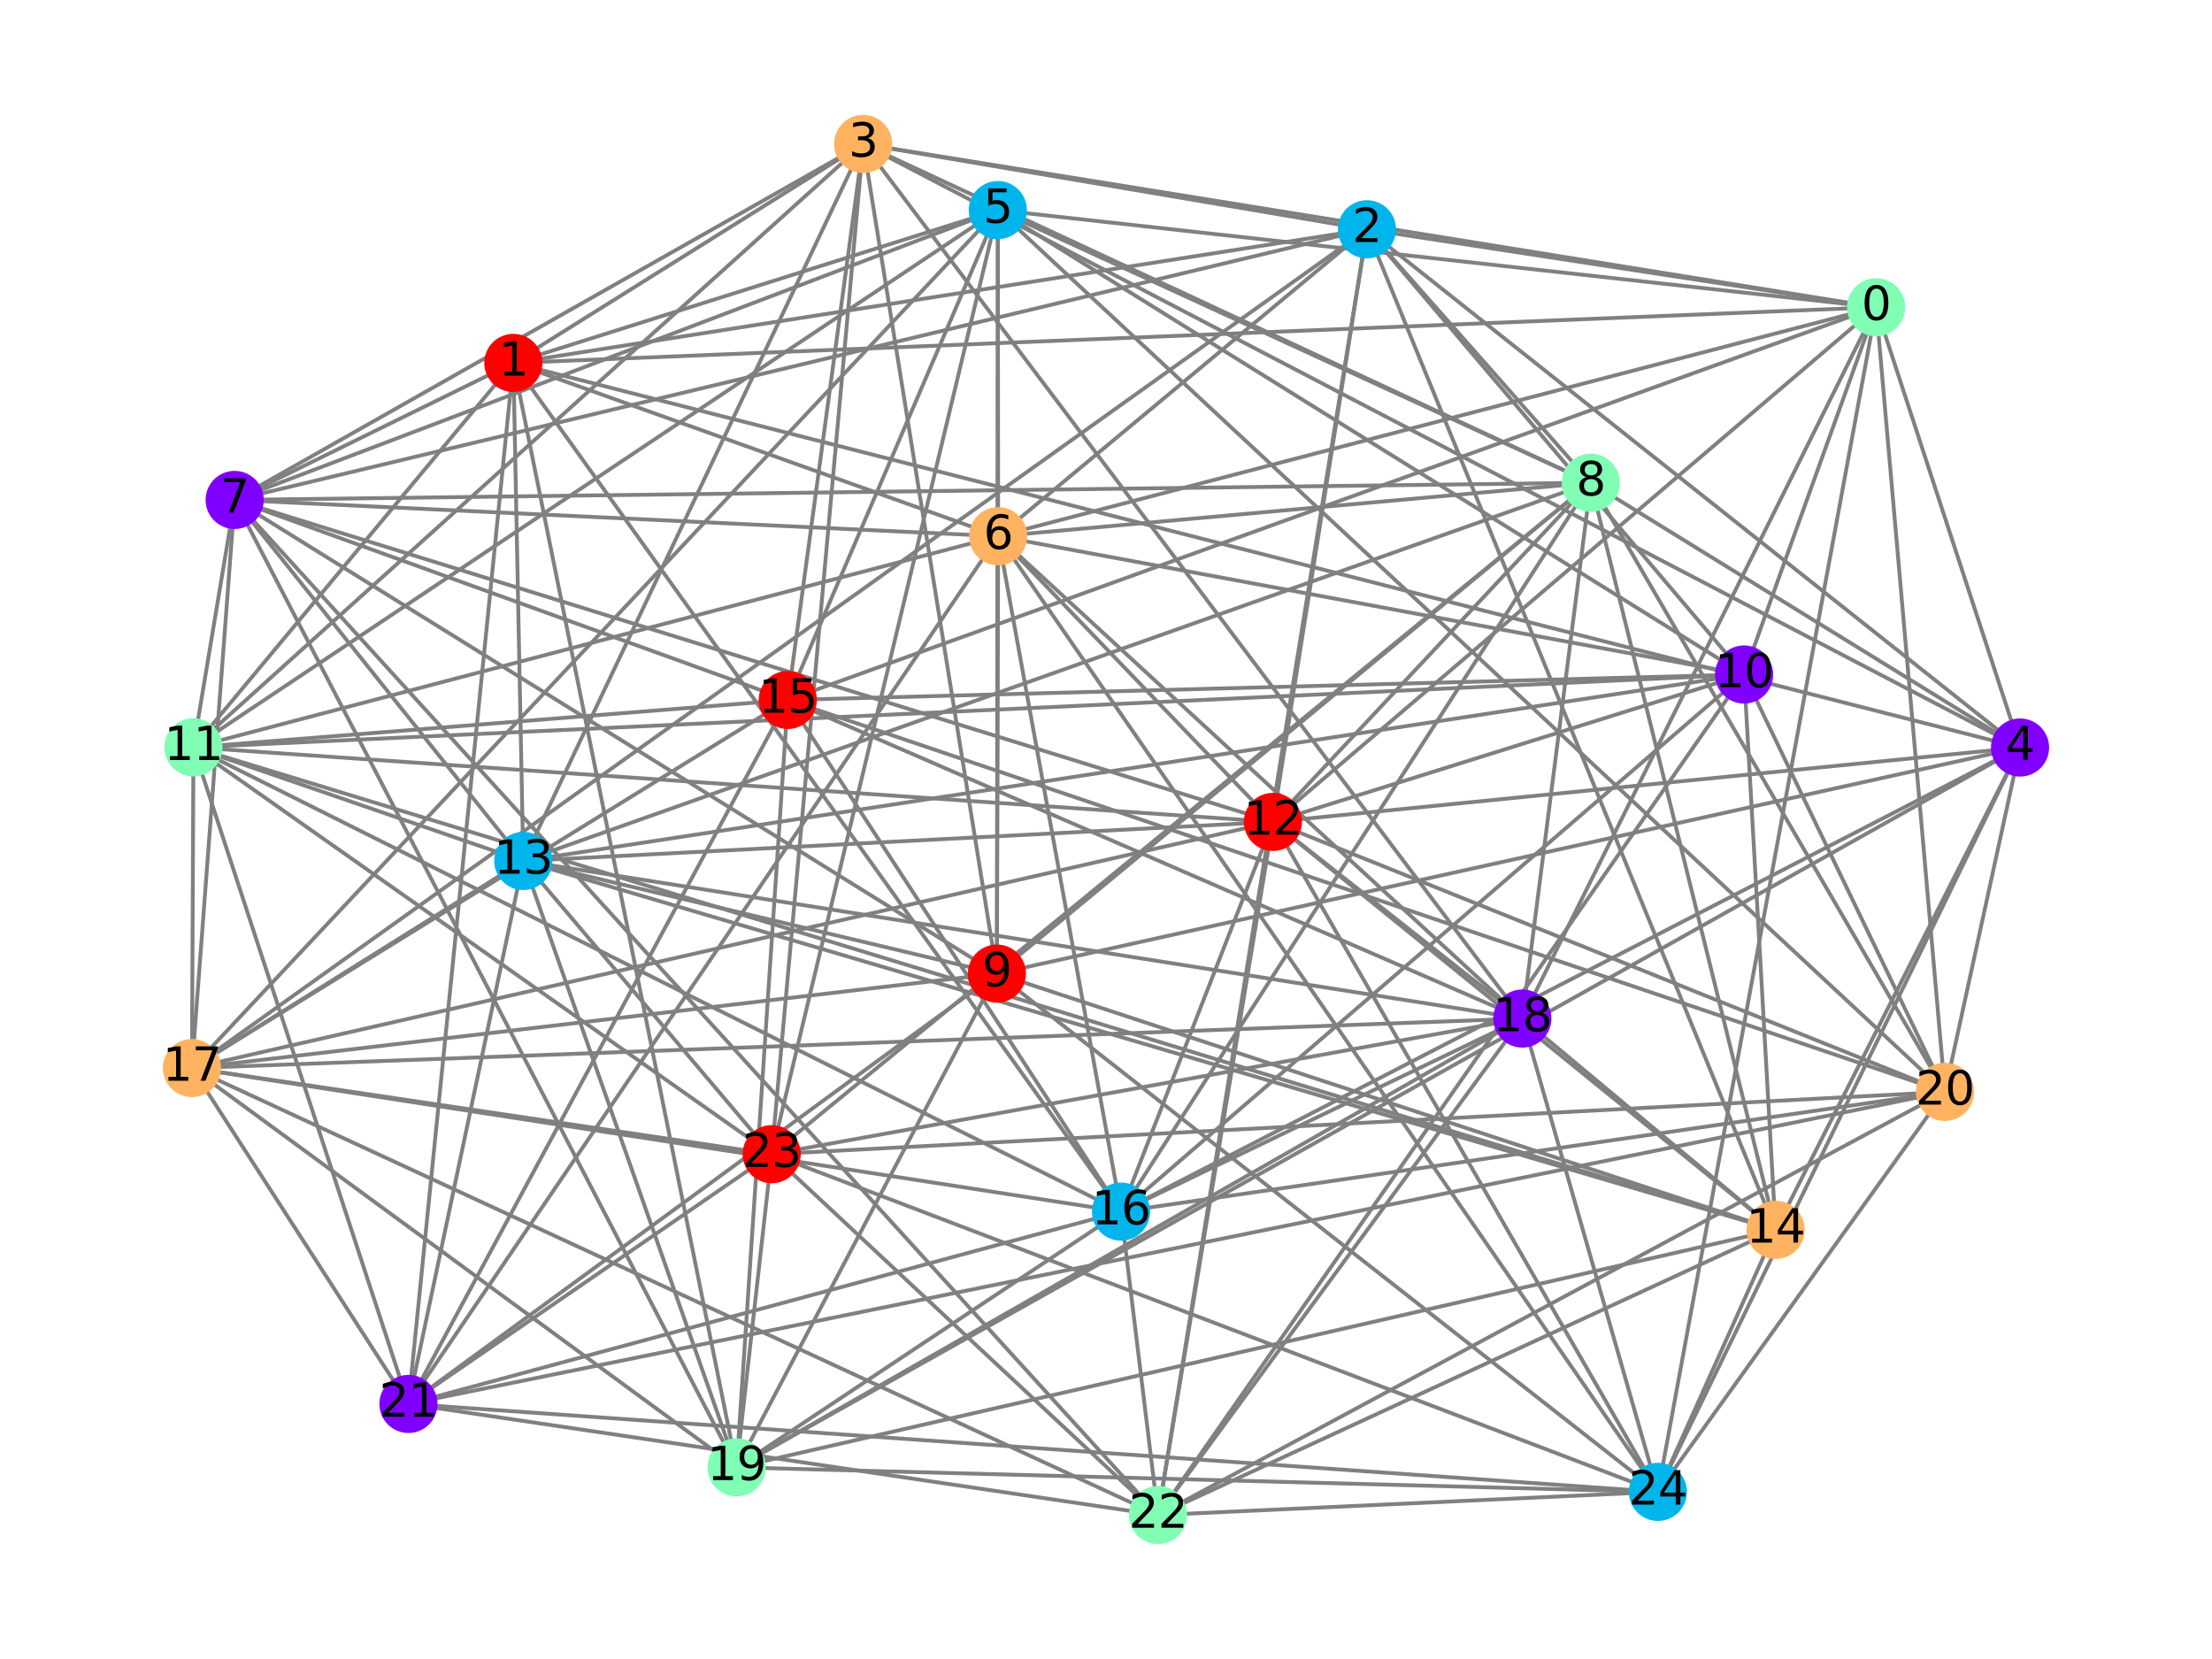<?xml version="1.0" encoding="utf-8" standalone="no"?>
<!DOCTYPE svg PUBLIC "-//W3C//DTD SVG 1.1//EN"
  "http://www.w3.org/Graphics/SVG/1.1/DTD/svg11.dtd">
<svg xmlns:xlink="http://www.w3.org/1999/xlink" width="576pt" height="432pt" viewBox="0 0 576 432" xmlns="http://www.w3.org/2000/svg" version="1.1">
 <defs>
  <style type="text/css">*{stroke-linejoin: round; stroke-linecap: butt}</style>
 </defs>
 <g id="figure_1">
  <g id="patch_1">
   <path d="M 0 432 
L 576 432 
L 576 0 
L 0 0 
z
" style="fill: #ffffff"/>
  </g>
  <g id="axes_1">
   <g id="LineCollection_1">
    <path d="M 488.544 80.002 
L 259.916 139.629 
" clip-path="url(#p88be8a81bf)" style="fill: none; stroke: #808080"/>
    <path d="M 488.544 80.002 
L 331.472 214.023 
" clip-path="url(#p88be8a81bf)" style="fill: none; stroke: #808080"/>
    <path d="M 488.544 80.002 
L 396.415 265.227 
" clip-path="url(#p88be8a81bf)" style="fill: none; stroke: #808080"/>
    <path d="M 488.544 80.002 
L 431.716 388.481 
" clip-path="url(#p88be8a81bf)" style="fill: none; stroke: #808080"/>
    <path d="M 488.544 80.002 
L 133.675 94.506 
" clip-path="url(#p88be8a81bf)" style="fill: none; stroke: #808080"/>
    <path d="M 488.544 80.002 
L 355.953 59.709 
" clip-path="url(#p88be8a81bf)" style="fill: none; stroke: #808080"/>
    <path d="M 488.544 80.002 
L 224.765 37.488 
" clip-path="url(#p88be8a81bf)" style="fill: none; stroke: #808080"/>
    <path d="M 488.544 80.002 
L 526.017 194.651 
" clip-path="url(#p88be8a81bf)" style="fill: none; stroke: #808080"/>
    <path d="M 488.544 80.002 
L 259.838 54.706 
" clip-path="url(#p88be8a81bf)" style="fill: none; stroke: #808080"/>
    <path d="M 488.544 80.002 
L 454.158 175.639 
" clip-path="url(#p88be8a81bf)" style="fill: none; stroke: #808080"/>
    <path d="M 488.544 80.002 
L 205.141 182.269 
" clip-path="url(#p88be8a81bf)" style="fill: none; stroke: #808080"/>
    <path d="M 488.544 80.002 
L 506.469 284.327 
" clip-path="url(#p88be8a81bf)" style="fill: none; stroke: #808080"/>
    <path d="M 133.675 94.506 
L 61.106 130.182 
" clip-path="url(#p88be8a81bf)" style="fill: none; stroke: #808080"/>
    <path d="M 133.675 94.506 
L 136.262 224.194 
" clip-path="url(#p88be8a81bf)" style="fill: none; stroke: #808080"/>
    <path d="M 133.675 94.506 
L 191.808 382.099 
" clip-path="url(#p88be8a81bf)" style="fill: none; stroke: #808080"/>
    <path d="M 133.675 94.506 
L 259.838 54.706 
" clip-path="url(#p88be8a81bf)" style="fill: none; stroke: #808080"/>
    <path d="M 133.675 94.506 
L 355.953 59.709 
" clip-path="url(#p88be8a81bf)" style="fill: none; stroke: #808080"/>
    <path d="M 133.675 94.506 
L 224.765 37.488 
" clip-path="url(#p88be8a81bf)" style="fill: none; stroke: #808080"/>
    <path d="M 133.675 94.506 
L 526.017 194.651 
" clip-path="url(#p88be8a81bf)" style="fill: none; stroke: #808080"/>
    <path d="M 133.675 94.506 
L 259.916 139.629 
" clip-path="url(#p88be8a81bf)" style="fill: none; stroke: #808080"/>
    <path d="M 133.675 94.506 
L 50.374 194.604 
" clip-path="url(#p88be8a81bf)" style="fill: none; stroke: #808080"/>
    <path d="M 133.675 94.506 
L 291.914 315.5 
" clip-path="url(#p88be8a81bf)" style="fill: none; stroke: #808080"/>
    <path d="M 133.675 94.506 
L 106.36 365.583 
" clip-path="url(#p88be8a81bf)" style="fill: none; stroke: #808080"/>
    <path d="M 355.953 59.709 
L 414.233 125.694 
" clip-path="url(#p88be8a81bf)" style="fill: none; stroke: #808080"/>
    <path d="M 355.953 59.709 
L 462.362 320.258 
" clip-path="url(#p88be8a81bf)" style="fill: none; stroke: #808080"/>
    <path d="M 355.953 59.709 
L 259.916 139.629 
" clip-path="url(#p88be8a81bf)" style="fill: none; stroke: #808080"/>
    <path d="M 355.953 59.709 
L 454.158 175.639 
" clip-path="url(#p88be8a81bf)" style="fill: none; stroke: #808080"/>
    <path d="M 355.953 59.709 
L 224.765 37.488 
" clip-path="url(#p88be8a81bf)" style="fill: none; stroke: #808080"/>
    <path d="M 355.953 59.709 
L 526.017 194.651 
" clip-path="url(#p88be8a81bf)" style="fill: none; stroke: #808080"/>
    <path d="M 355.953 59.709 
L 61.106 130.182 
" clip-path="url(#p88be8a81bf)" style="fill: none; stroke: #808080"/>
    <path d="M 355.953 59.709 
L 331.472 214.023 
" clip-path="url(#p88be8a81bf)" style="fill: none; stroke: #808080"/>
    <path d="M 355.953 59.709 
L 49.983 278.119 
" clip-path="url(#p88be8a81bf)" style="fill: none; stroke: #808080"/>
    <path d="M 355.953 59.709 
L 301.55 394.512 
" clip-path="url(#p88be8a81bf)" style="fill: none; stroke: #808080"/>
    <path d="M 224.765 37.488 
L 259.592 253.527 
" clip-path="url(#p88be8a81bf)" style="fill: none; stroke: #808080"/>
    <path d="M 224.765 37.488 
L 61.106 130.182 
" clip-path="url(#p88be8a81bf)" style="fill: none; stroke: #808080"/>
    <path d="M 224.765 37.488 
L 50.374 194.604 
" clip-path="url(#p88be8a81bf)" style="fill: none; stroke: #808080"/>
    <path d="M 224.765 37.488 
L 205.141 182.269 
" clip-path="url(#p88be8a81bf)" style="fill: none; stroke: #808080"/>
    <path d="M 224.765 37.488 
L 526.017 194.651 
" clip-path="url(#p88be8a81bf)" style="fill: none; stroke: #808080"/>
    <path d="M 224.765 37.488 
L 414.233 125.694 
" clip-path="url(#p88be8a81bf)" style="fill: none; stroke: #808080"/>
    <path d="M 224.765 37.488 
L 136.262 224.194 
" clip-path="url(#p88be8a81bf)" style="fill: none; stroke: #808080"/>
    <path d="M 224.765 37.488 
L 396.415 265.227 
" clip-path="url(#p88be8a81bf)" style="fill: none; stroke: #808080"/>
    <path d="M 224.765 37.488 
L 200.951 300.545 
" clip-path="url(#p88be8a81bf)" style="fill: none; stroke: #808080"/>
    <path d="M 526.017 194.651 
L 414.233 125.694 
" clip-path="url(#p88be8a81bf)" style="fill: none; stroke: #808080"/>
    <path d="M 526.017 194.651 
L 331.472 214.023 
" clip-path="url(#p88be8a81bf)" style="fill: none; stroke: #808080"/>
    <path d="M 526.017 194.651 
L 291.914 315.5 
" clip-path="url(#p88be8a81bf)" style="fill: none; stroke: #808080"/>
    <path d="M 526.017 194.651 
L 506.469 284.327 
" clip-path="url(#p88be8a81bf)" style="fill: none; stroke: #808080"/>
    <path d="M 526.017 194.651 
L 259.592 253.527 
" clip-path="url(#p88be8a81bf)" style="fill: none; stroke: #808080"/>
    <path d="M 526.017 194.651 
L 462.362 320.258 
" clip-path="url(#p88be8a81bf)" style="fill: none; stroke: #808080"/>
    <path d="M 526.017 194.651 
L 191.808 382.099 
" clip-path="url(#p88be8a81bf)" style="fill: none; stroke: #808080"/>
    <path d="M 526.017 194.651 
L 431.716 388.481 
" clip-path="url(#p88be8a81bf)" style="fill: none; stroke: #808080"/>
    <path d="M 259.838 54.706 
L 50.374 194.604 
" clip-path="url(#p88be8a81bf)" style="fill: none; stroke: #808080"/>
    <path d="M 259.838 54.706 
L 49.983 278.119 
" clip-path="url(#p88be8a81bf)" style="fill: none; stroke: #808080"/>
    <path d="M 259.838 54.706 
L 200.951 300.545 
" clip-path="url(#p88be8a81bf)" style="fill: none; stroke: #808080"/>
    <path d="M 259.838 54.706 
L 259.916 139.629 
" clip-path="url(#p88be8a81bf)" style="fill: none; stroke: #808080"/>
    <path d="M 259.838 54.706 
L 61.106 130.182 
" clip-path="url(#p88be8a81bf)" style="fill: none; stroke: #808080"/>
    <path d="M 259.838 54.706 
L 414.233 125.694 
" clip-path="url(#p88be8a81bf)" style="fill: none; stroke: #808080"/>
    <path d="M 259.838 54.706 
L 259.592 253.527 
" clip-path="url(#p88be8a81bf)" style="fill: none; stroke: #808080"/>
    <path d="M 259.838 54.706 
L 454.158 175.639 
" clip-path="url(#p88be8a81bf)" style="fill: none; stroke: #808080"/>
    <path d="M 259.838 54.706 
L 205.141 182.269 
" clip-path="url(#p88be8a81bf)" style="fill: none; stroke: #808080"/>
    <path d="M 259.838 54.706 
L 506.469 284.327 
" clip-path="url(#p88be8a81bf)" style="fill: none; stroke: #808080"/>
    <path d="M 259.916 139.629 
L 331.472 214.023 
" clip-path="url(#p88be8a81bf)" style="fill: none; stroke: #808080"/>
    <path d="M 259.916 139.629 
L 396.415 265.227 
" clip-path="url(#p88be8a81bf)" style="fill: none; stroke: #808080"/>
    <path d="M 259.916 139.629 
L 431.716 388.481 
" clip-path="url(#p88be8a81bf)" style="fill: none; stroke: #808080"/>
    <path d="M 259.916 139.629 
L 454.158 175.639 
" clip-path="url(#p88be8a81bf)" style="fill: none; stroke: #808080"/>
    <path d="M 259.916 139.629 
L 61.106 130.182 
" clip-path="url(#p88be8a81bf)" style="fill: none; stroke: #808080"/>
    <path d="M 259.916 139.629 
L 414.233 125.694 
" clip-path="url(#p88be8a81bf)" style="fill: none; stroke: #808080"/>
    <path d="M 259.916 139.629 
L 259.592 253.527 
" clip-path="url(#p88be8a81bf)" style="fill: none; stroke: #808080"/>
    <path d="M 259.916 139.629 
L 50.374 194.604 
" clip-path="url(#p88be8a81bf)" style="fill: none; stroke: #808080"/>
    <path d="M 259.916 139.629 
L 291.914 315.5 
" clip-path="url(#p88be8a81bf)" style="fill: none; stroke: #808080"/>
    <path d="M 259.916 139.629 
L 106.36 365.583 
" clip-path="url(#p88be8a81bf)" style="fill: none; stroke: #808080"/>
    <path d="M 61.106 130.182 
L 136.262 224.194 
" clip-path="url(#p88be8a81bf)" style="fill: none; stroke: #808080"/>
    <path d="M 61.106 130.182 
L 191.808 382.099 
" clip-path="url(#p88be8a81bf)" style="fill: none; stroke: #808080"/>
    <path d="M 61.106 130.182 
L 50.374 194.604 
" clip-path="url(#p88be8a81bf)" style="fill: none; stroke: #808080"/>
    <path d="M 61.106 130.182 
L 205.141 182.269 
" clip-path="url(#p88be8a81bf)" style="fill: none; stroke: #808080"/>
    <path d="M 61.106 130.182 
L 414.233 125.694 
" clip-path="url(#p88be8a81bf)" style="fill: none; stroke: #808080"/>
    <path d="M 61.106 130.182 
L 259.592 253.527 
" clip-path="url(#p88be8a81bf)" style="fill: none; stroke: #808080"/>
    <path d="M 61.106 130.182 
L 331.472 214.023 
" clip-path="url(#p88be8a81bf)" style="fill: none; stroke: #808080"/>
    <path d="M 61.106 130.182 
L 49.983 278.119 
" clip-path="url(#p88be8a81bf)" style="fill: none; stroke: #808080"/>
    <path d="M 61.106 130.182 
L 301.55 394.512 
" clip-path="url(#p88be8a81bf)" style="fill: none; stroke: #808080"/>
    <path d="M 414.233 125.694 
L 462.362 320.258 
" clip-path="url(#p88be8a81bf)" style="fill: none; stroke: #808080"/>
    <path d="M 414.233 125.694 
L 331.472 214.023 
" clip-path="url(#p88be8a81bf)" style="fill: none; stroke: #808080"/>
    <path d="M 414.233 125.694 
L 291.914 315.5 
" clip-path="url(#p88be8a81bf)" style="fill: none; stroke: #808080"/>
    <path d="M 414.233 125.694 
L 506.469 284.327 
" clip-path="url(#p88be8a81bf)" style="fill: none; stroke: #808080"/>
    <path d="M 414.233 125.694 
L 259.592 253.527 
" clip-path="url(#p88be8a81bf)" style="fill: none; stroke: #808080"/>
    <path d="M 414.233 125.694 
L 136.262 224.194 
" clip-path="url(#p88be8a81bf)" style="fill: none; stroke: #808080"/>
    <path d="M 414.233 125.694 
L 396.415 265.227 
" clip-path="url(#p88be8a81bf)" style="fill: none; stroke: #808080"/>
    <path d="M 414.233 125.694 
L 200.951 300.545 
" clip-path="url(#p88be8a81bf)" style="fill: none; stroke: #808080"/>
    <path d="M 259.592 253.527 
L 136.262 224.194 
" clip-path="url(#p88be8a81bf)" style="fill: none; stroke: #808080"/>
    <path d="M 259.592 253.527 
L 49.983 278.119 
" clip-path="url(#p88be8a81bf)" style="fill: none; stroke: #808080"/>
    <path d="M 259.592 253.527 
L 106.36 365.583 
" clip-path="url(#p88be8a81bf)" style="fill: none; stroke: #808080"/>
    <path d="M 259.592 253.527 
L 462.362 320.258 
" clip-path="url(#p88be8a81bf)" style="fill: none; stroke: #808080"/>
    <path d="M 259.592 253.527 
L 191.808 382.099 
" clip-path="url(#p88be8a81bf)" style="fill: none; stroke: #808080"/>
    <path d="M 259.592 253.527 
L 431.716 388.481 
" clip-path="url(#p88be8a81bf)" style="fill: none; stroke: #808080"/>
    <path d="M 454.158 175.639 
L 291.914 315.5 
" clip-path="url(#p88be8a81bf)" style="fill: none; stroke: #808080"/>
    <path d="M 454.158 175.639 
L 301.55 394.512 
" clip-path="url(#p88be8a81bf)" style="fill: none; stroke: #808080"/>
    <path d="M 454.158 175.639 
L 50.374 194.604 
" clip-path="url(#p88be8a81bf)" style="fill: none; stroke: #808080"/>
    <path d="M 454.158 175.639 
L 331.472 214.023 
" clip-path="url(#p88be8a81bf)" style="fill: none; stroke: #808080"/>
    <path d="M 454.158 175.639 
L 136.262 224.194 
" clip-path="url(#p88be8a81bf)" style="fill: none; stroke: #808080"/>
    <path d="M 454.158 175.639 
L 462.362 320.258 
" clip-path="url(#p88be8a81bf)" style="fill: none; stroke: #808080"/>
    <path d="M 454.158 175.639 
L 205.141 182.269 
" clip-path="url(#p88be8a81bf)" style="fill: none; stroke: #808080"/>
    <path d="M 454.158 175.639 
L 506.469 284.327 
" clip-path="url(#p88be8a81bf)" style="fill: none; stroke: #808080"/>
    <path d="M 50.374 194.604 
L 49.983 278.119 
" clip-path="url(#p88be8a81bf)" style="fill: none; stroke: #808080"/>
    <path d="M 50.374 194.604 
L 200.951 300.545 
" clip-path="url(#p88be8a81bf)" style="fill: none; stroke: #808080"/>
    <path d="M 50.374 194.604 
L 205.141 182.269 
" clip-path="url(#p88be8a81bf)" style="fill: none; stroke: #808080"/>
    <path d="M 50.374 194.604 
L 331.472 214.023 
" clip-path="url(#p88be8a81bf)" style="fill: none; stroke: #808080"/>
    <path d="M 50.374 194.604 
L 136.262 224.194 
" clip-path="url(#p88be8a81bf)" style="fill: none; stroke: #808080"/>
    <path d="M 50.374 194.604 
L 462.362 320.258 
" clip-path="url(#p88be8a81bf)" style="fill: none; stroke: #808080"/>
    <path d="M 50.374 194.604 
L 291.914 315.5 
" clip-path="url(#p88be8a81bf)" style="fill: none; stroke: #808080"/>
    <path d="M 50.374 194.604 
L 106.36 365.583 
" clip-path="url(#p88be8a81bf)" style="fill: none; stroke: #808080"/>
    <path d="M 331.472 214.023 
L 396.415 265.227 
" clip-path="url(#p88be8a81bf)" style="fill: none; stroke: #808080"/>
    <path d="M 331.472 214.023 
L 431.716 388.481 
" clip-path="url(#p88be8a81bf)" style="fill: none; stroke: #808080"/>
    <path d="M 331.472 214.023 
L 291.914 315.5 
" clip-path="url(#p88be8a81bf)" style="fill: none; stroke: #808080"/>
    <path d="M 331.472 214.023 
L 506.469 284.327 
" clip-path="url(#p88be8a81bf)" style="fill: none; stroke: #808080"/>
    <path d="M 331.472 214.023 
L 136.262 224.194 
" clip-path="url(#p88be8a81bf)" style="fill: none; stroke: #808080"/>
    <path d="M 331.472 214.023 
L 462.362 320.258 
" clip-path="url(#p88be8a81bf)" style="fill: none; stroke: #808080"/>
    <path d="M 331.472 214.023 
L 49.983 278.119 
" clip-path="url(#p88be8a81bf)" style="fill: none; stroke: #808080"/>
    <path d="M 331.472 214.023 
L 301.55 394.512 
" clip-path="url(#p88be8a81bf)" style="fill: none; stroke: #808080"/>
    <path d="M 136.262 224.194 
L 191.808 382.099 
" clip-path="url(#p88be8a81bf)" style="fill: none; stroke: #808080"/>
    <path d="M 136.262 224.194 
L 49.983 278.119 
" clip-path="url(#p88be8a81bf)" style="fill: none; stroke: #808080"/>
    <path d="M 136.262 224.194 
L 106.36 365.583 
" clip-path="url(#p88be8a81bf)" style="fill: none; stroke: #808080"/>
    <path d="M 136.262 224.194 
L 462.362 320.258 
" clip-path="url(#p88be8a81bf)" style="fill: none; stroke: #808080"/>
    <path d="M 136.262 224.194 
L 396.415 265.227 
" clip-path="url(#p88be8a81bf)" style="fill: none; stroke: #808080"/>
    <path d="M 136.262 224.194 
L 200.951 300.545 
" clip-path="url(#p88be8a81bf)" style="fill: none; stroke: #808080"/>
    <path d="M 462.362 320.258 
L 396.415 265.227 
" clip-path="url(#p88be8a81bf)" style="fill: none; stroke: #808080"/>
    <path d="M 462.362 320.258 
L 301.55 394.512 
" clip-path="url(#p88be8a81bf)" style="fill: none; stroke: #808080"/>
    <path d="M 462.362 320.258 
L 191.808 382.099 
" clip-path="url(#p88be8a81bf)" style="fill: none; stroke: #808080"/>
    <path d="M 462.362 320.258 
L 431.716 388.481 
" clip-path="url(#p88be8a81bf)" style="fill: none; stroke: #808080"/>
    <path d="M 205.141 182.269 
L 106.36 365.583 
" clip-path="url(#p88be8a81bf)" style="fill: none; stroke: #808080"/>
    <path d="M 205.141 182.269 
L 291.914 315.5 
" clip-path="url(#p88be8a81bf)" style="fill: none; stroke: #808080"/>
    <path d="M 205.141 182.269 
L 49.983 278.119 
" clip-path="url(#p88be8a81bf)" style="fill: none; stroke: #808080"/>
    <path d="M 205.141 182.269 
L 396.415 265.227 
" clip-path="url(#p88be8a81bf)" style="fill: none; stroke: #808080"/>
    <path d="M 205.141 182.269 
L 191.808 382.099 
" clip-path="url(#p88be8a81bf)" style="fill: none; stroke: #808080"/>
    <path d="M 205.141 182.269 
L 506.469 284.327 
" clip-path="url(#p88be8a81bf)" style="fill: none; stroke: #808080"/>
    <path d="M 291.914 315.5 
L 301.55 394.512 
" clip-path="url(#p88be8a81bf)" style="fill: none; stroke: #808080"/>
    <path d="M 291.914 315.5 
L 506.469 284.327 
" clip-path="url(#p88be8a81bf)" style="fill: none; stroke: #808080"/>
    <path d="M 291.914 315.5 
L 49.983 278.119 
" clip-path="url(#p88be8a81bf)" style="fill: none; stroke: #808080"/>
    <path d="M 291.914 315.5 
L 396.415 265.227 
" clip-path="url(#p88be8a81bf)" style="fill: none; stroke: #808080"/>
    <path d="M 291.914 315.5 
L 191.808 382.099 
" clip-path="url(#p88be8a81bf)" style="fill: none; stroke: #808080"/>
    <path d="M 291.914 315.5 
L 106.36 365.583 
" clip-path="url(#p88be8a81bf)" style="fill: none; stroke: #808080"/>
    <path d="M 49.983 278.119 
L 200.951 300.545 
" clip-path="url(#p88be8a81bf)" style="fill: none; stroke: #808080"/>
    <path d="M 49.983 278.119 
L 106.36 365.583 
" clip-path="url(#p88be8a81bf)" style="fill: none; stroke: #808080"/>
    <path d="M 49.983 278.119 
L 396.415 265.227 
" clip-path="url(#p88be8a81bf)" style="fill: none; stroke: #808080"/>
    <path d="M 49.983 278.119 
L 191.808 382.099 
" clip-path="url(#p88be8a81bf)" style="fill: none; stroke: #808080"/>
    <path d="M 49.983 278.119 
L 301.55 394.512 
" clip-path="url(#p88be8a81bf)" style="fill: none; stroke: #808080"/>
    <path d="M 396.415 265.227 
L 431.716 388.481 
" clip-path="url(#p88be8a81bf)" style="fill: none; stroke: #808080"/>
    <path d="M 396.415 265.227 
L 301.55 394.512 
" clip-path="url(#p88be8a81bf)" style="fill: none; stroke: #808080"/>
    <path d="M 396.415 265.227 
L 191.808 382.099 
" clip-path="url(#p88be8a81bf)" style="fill: none; stroke: #808080"/>
    <path d="M 396.415 265.227 
L 200.951 300.545 
" clip-path="url(#p88be8a81bf)" style="fill: none; stroke: #808080"/>
    <path d="M 191.808 382.099 
L 200.951 300.545 
" clip-path="url(#p88be8a81bf)" style="fill: none; stroke: #808080"/>
    <path d="M 191.808 382.099 
L 431.716 388.481 
" clip-path="url(#p88be8a81bf)" style="fill: none; stroke: #808080"/>
    <path d="M 506.469 284.327 
L 106.36 365.583 
" clip-path="url(#p88be8a81bf)" style="fill: none; stroke: #808080"/>
    <path d="M 506.469 284.327 
L 301.55 394.512 
" clip-path="url(#p88be8a81bf)" style="fill: none; stroke: #808080"/>
    <path d="M 506.469 284.327 
L 200.951 300.545 
" clip-path="url(#p88be8a81bf)" style="fill: none; stroke: #808080"/>
    <path d="M 506.469 284.327 
L 431.716 388.481 
" clip-path="url(#p88be8a81bf)" style="fill: none; stroke: #808080"/>
    <path d="M 106.36 365.583 
L 301.55 394.512 
" clip-path="url(#p88be8a81bf)" style="fill: none; stroke: #808080"/>
    <path d="M 106.36 365.583 
L 200.951 300.545 
" clip-path="url(#p88be8a81bf)" style="fill: none; stroke: #808080"/>
    <path d="M 106.36 365.583 
L 431.716 388.481 
" clip-path="url(#p88be8a81bf)" style="fill: none; stroke: #808080"/>
    <path d="M 301.55 394.512 
L 200.951 300.545 
" clip-path="url(#p88be8a81bf)" style="fill: none; stroke: #808080"/>
    <path d="M 301.55 394.512 
L 431.716 388.481 
" clip-path="url(#p88be8a81bf)" style="fill: none; stroke: #808080"/>
    <path d="M 200.951 300.545 
L 431.716 388.481 
" clip-path="url(#p88be8a81bf)" style="fill: none; stroke: #808080"/>
   </g>
   <g id="PathCollection_1">
    <defs>
     <path id="C0_0_1cffdef233" d="M 0 7.071 
C 1.875 7.071 3.674 6.326 5 5 
C 6.326 3.674 7.071 1.875 7.071 -0 
C 7.071 -1.875 6.326 -3.674 5 -5 
C 3.674 -6.326 1.875 -7.071 0 -7.071 
C -1.875 -7.071 -3.674 -6.326 -5 -5 
C -6.326 -3.674 -7.071 -1.875 -7.071 0 
C -7.071 1.875 -6.326 3.674 -5 5 
C -3.674 6.326 -1.875 7.071 0 7.071 
z
"/>
    </defs>
    <g clip-path="url(#p88be8a81bf)">
     <use xlink:href="#C0_0_1cffdef233" x="488.544" y="80.002" style="fill: #80ffb4; stroke: #80ffb4"/>
    </g>
    <g clip-path="url(#p88be8a81bf)">
     <use xlink:href="#C0_0_1cffdef233" x="133.675" y="94.506" style="fill: #ff0000; stroke: #ff0000"/>
    </g>
    <g clip-path="url(#p88be8a81bf)">
     <use xlink:href="#C0_0_1cffdef233" x="355.953" y="59.709" style="fill: #00b5eb; stroke: #00b5eb"/>
    </g>
    <g clip-path="url(#p88be8a81bf)">
     <use xlink:href="#C0_0_1cffdef233" x="224.765" y="37.488" style="fill: #ffb360; stroke: #ffb360"/>
    </g>
    <g clip-path="url(#p88be8a81bf)">
     <use xlink:href="#C0_0_1cffdef233" x="526.017" y="194.651" style="fill: #8000ff; stroke: #8000ff"/>
    </g>
    <g clip-path="url(#p88be8a81bf)">
     <use xlink:href="#C0_0_1cffdef233" x="259.838" y="54.706" style="fill: #00b5eb; stroke: #00b5eb"/>
    </g>
    <g clip-path="url(#p88be8a81bf)">
     <use xlink:href="#C0_0_1cffdef233" x="259.916" y="139.629" style="fill: #ffb360; stroke: #ffb360"/>
    </g>
    <g clip-path="url(#p88be8a81bf)">
     <use xlink:href="#C0_0_1cffdef233" x="61.106" y="130.182" style="fill: #8000ff; stroke: #8000ff"/>
    </g>
    <g clip-path="url(#p88be8a81bf)">
     <use xlink:href="#C0_0_1cffdef233" x="414.233" y="125.694" style="fill: #80ffb4; stroke: #80ffb4"/>
    </g>
    <g clip-path="url(#p88be8a81bf)">
     <use xlink:href="#C0_0_1cffdef233" x="259.592" y="253.527" style="fill: #ff0000; stroke: #ff0000"/>
    </g>
    <g clip-path="url(#p88be8a81bf)">
     <use xlink:href="#C0_0_1cffdef233" x="454.158" y="175.639" style="fill: #8000ff; stroke: #8000ff"/>
    </g>
    <g clip-path="url(#p88be8a81bf)">
     <use xlink:href="#C0_0_1cffdef233" x="50.374" y="194.604" style="fill: #80ffb4; stroke: #80ffb4"/>
    </g>
    <g clip-path="url(#p88be8a81bf)">
     <use xlink:href="#C0_0_1cffdef233" x="331.472" y="214.023" style="fill: #ff0000; stroke: #ff0000"/>
    </g>
    <g clip-path="url(#p88be8a81bf)">
     <use xlink:href="#C0_0_1cffdef233" x="136.262" y="224.194" style="fill: #00b5eb; stroke: #00b5eb"/>
    </g>
    <g clip-path="url(#p88be8a81bf)">
     <use xlink:href="#C0_0_1cffdef233" x="462.362" y="320.258" style="fill: #ffb360; stroke: #ffb360"/>
    </g>
    <g clip-path="url(#p88be8a81bf)">
     <use xlink:href="#C0_0_1cffdef233" x="205.141" y="182.269" style="fill: #ff0000; stroke: #ff0000"/>
    </g>
    <g clip-path="url(#p88be8a81bf)">
     <use xlink:href="#C0_0_1cffdef233" x="291.914" y="315.5" style="fill: #00b5eb; stroke: #00b5eb"/>
    </g>
    <g clip-path="url(#p88be8a81bf)">
     <use xlink:href="#C0_0_1cffdef233" x="49.983" y="278.119" style="fill: #ffb360; stroke: #ffb360"/>
    </g>
    <g clip-path="url(#p88be8a81bf)">
     <use xlink:href="#C0_0_1cffdef233" x="396.415" y="265.227" style="fill: #8000ff; stroke: #8000ff"/>
    </g>
    <g clip-path="url(#p88be8a81bf)">
     <use xlink:href="#C0_0_1cffdef233" x="191.808" y="382.099" style="fill: #80ffb4; stroke: #80ffb4"/>
    </g>
    <g clip-path="url(#p88be8a81bf)">
     <use xlink:href="#C0_0_1cffdef233" x="506.469" y="284.327" style="fill: #ffb360; stroke: #ffb360"/>
    </g>
    <g clip-path="url(#p88be8a81bf)">
     <use xlink:href="#C0_0_1cffdef233" x="106.36" y="365.583" style="fill: #8000ff; stroke: #8000ff"/>
    </g>
    <g clip-path="url(#p88be8a81bf)">
     <use xlink:href="#C0_0_1cffdef233" x="301.55" y="394.512" style="fill: #80ffb4; stroke: #80ffb4"/>
    </g>
    <g clip-path="url(#p88be8a81bf)">
     <use xlink:href="#C0_0_1cffdef233" x="200.951" y="300.545" style="fill: #ff0000; stroke: #ff0000"/>
    </g>
    <g clip-path="url(#p88be8a81bf)">
     <use xlink:href="#C0_0_1cffdef233" x="431.716" y="388.481" style="fill: #00b5eb; stroke: #00b5eb"/>
    </g>
   </g>
   <g id="text_1">
    <g clip-path="url(#p88be8a81bf)">
     <!-- 0 -->
     <g transform="translate(484.726 83.314) scale(0.12 -0.12)">
      <defs>
       <path id="DejaVuSans-30" d="M 2034 4250 
Q 1547 4250 1301 3770 
Q 1056 3291 1056 2328 
Q 1056 1369 1301 889 
Q 1547 409 2034 409 
Q 2525 409 2770 889 
Q 3016 1369 3016 2328 
Q 3016 3291 2770 3770 
Q 2525 4250 2034 4250 
z
M 2034 4750 
Q 2819 4750 3233 4129 
Q 3647 3509 3647 2328 
Q 3647 1150 3233 529 
Q 2819 -91 2034 -91 
Q 1250 -91 836 529 
Q 422 1150 422 2328 
Q 422 3509 836 4129 
Q 1250 4750 2034 4750 
z
" transform="scale(0.016)"/>
      </defs>
      <use xlink:href="#DejaVuSans-30"/>
     </g>
    </g>
   </g>
   <g id="text_2">
    <g clip-path="url(#p88be8a81bf)">
     <!-- 1 -->
     <g transform="translate(129.857 97.818) scale(0.12 -0.12)">
      <defs>
       <path id="DejaVuSans-31" d="M 794 531 
L 1825 531 
L 1825 4091 
L 703 3866 
L 703 4441 
L 1819 4666 
L 2450 4666 
L 2450 531 
L 3481 531 
L 3481 0 
L 794 0 
L 794 531 
z
" transform="scale(0.016)"/>
      </defs>
      <use xlink:href="#DejaVuSans-31"/>
     </g>
    </g>
   </g>
   <g id="text_3">
    <g clip-path="url(#p88be8a81bf)">
     <!-- 2 -->
     <g transform="translate(352.135 63.021) scale(0.12 -0.12)">
      <defs>
       <path id="DejaVuSans-32" d="M 1228 531 
L 3431 531 
L 3431 0 
L 469 0 
L 469 531 
Q 828 903 1448 1529 
Q 2069 2156 2228 2338 
Q 2531 2678 2651 2914 
Q 2772 3150 2772 3378 
Q 2772 3750 2511 3984 
Q 2250 4219 1831 4219 
Q 1534 4219 1204 4116 
Q 875 4013 500 3803 
L 500 4441 
Q 881 4594 1212 4672 
Q 1544 4750 1819 4750 
Q 2544 4750 2975 4387 
Q 3406 4025 3406 3419 
Q 3406 3131 3298 2873 
Q 3191 2616 2906 2266 
Q 2828 2175 2409 1742 
Q 1991 1309 1228 531 
z
" transform="scale(0.016)"/>
      </defs>
      <use xlink:href="#DejaVuSans-32"/>
     </g>
    </g>
   </g>
   <g id="text_4">
    <g clip-path="url(#p88be8a81bf)">
     <!-- 3 -->
     <g transform="translate(220.948 40.799) scale(0.12 -0.12)">
      <defs>
       <path id="DejaVuSans-33" d="M 2597 2516 
Q 3050 2419 3304 2112 
Q 3559 1806 3559 1356 
Q 3559 666 3084 287 
Q 2609 -91 1734 -91 
Q 1441 -91 1130 -33 
Q 819 25 488 141 
L 488 750 
Q 750 597 1062 519 
Q 1375 441 1716 441 
Q 2309 441 2620 675 
Q 2931 909 2931 1356 
Q 2931 1769 2642 2001 
Q 2353 2234 1838 2234 
L 1294 2234 
L 1294 2753 
L 1863 2753 
Q 2328 2753 2575 2939 
Q 2822 3125 2822 3475 
Q 2822 3834 2567 4026 
Q 2313 4219 1838 4219 
Q 1578 4219 1281 4162 
Q 984 4106 628 3988 
L 628 4550 
Q 988 4650 1302 4700 
Q 1616 4750 1894 4750 
Q 2613 4750 3031 4423 
Q 3450 4097 3450 3541 
Q 3450 3153 3228 2886 
Q 3006 2619 2597 2516 
z
" transform="scale(0.016)"/>
      </defs>
      <use xlink:href="#DejaVuSans-33"/>
     </g>
    </g>
   </g>
   <g id="text_5">
    <g clip-path="url(#p88be8a81bf)">
     <!-- 4 -->
     <g transform="translate(522.199 197.962) scale(0.12 -0.12)">
      <defs>
       <path id="DejaVuSans-34" d="M 2419 4116 
L 825 1625 
L 2419 1625 
L 2419 4116 
z
M 2253 4666 
L 3047 4666 
L 3047 1625 
L 3713 1625 
L 3713 1100 
L 3047 1100 
L 3047 0 
L 2419 0 
L 2419 1100 
L 313 1100 
L 313 1709 
L 2253 4666 
z
" transform="scale(0.016)"/>
      </defs>
      <use xlink:href="#DejaVuSans-34"/>
     </g>
    </g>
   </g>
   <g id="text_6">
    <g clip-path="url(#p88be8a81bf)">
     <!-- 5 -->
     <g transform="translate(256.02 58.017) scale(0.12 -0.12)">
      <defs>
       <path id="DejaVuSans-35" d="M 691 4666 
L 3169 4666 
L 3169 4134 
L 1269 4134 
L 1269 2991 
Q 1406 3038 1543 3061 
Q 1681 3084 1819 3084 
Q 2600 3084 3056 2656 
Q 3513 2228 3513 1497 
Q 3513 744 3044 326 
Q 2575 -91 1722 -91 
Q 1428 -91 1123 -41 
Q 819 9 494 109 
L 494 744 
Q 775 591 1075 516 
Q 1375 441 1709 441 
Q 2250 441 2565 725 
Q 2881 1009 2881 1497 
Q 2881 1984 2565 2268 
Q 2250 2553 1709 2553 
Q 1456 2553 1204 2497 
Q 953 2441 691 2322 
L 691 4666 
z
" transform="scale(0.016)"/>
      </defs>
      <use xlink:href="#DejaVuSans-35"/>
     </g>
    </g>
   </g>
   <g id="text_7">
    <g clip-path="url(#p88be8a81bf)">
     <!-- 6 -->
     <g transform="translate(256.099 142.94) scale(0.12 -0.12)">
      <defs>
       <path id="DejaVuSans-36" d="M 2113 2584 
Q 1688 2584 1439 2293 
Q 1191 2003 1191 1497 
Q 1191 994 1439 701 
Q 1688 409 2113 409 
Q 2538 409 2786 701 
Q 3034 994 3034 1497 
Q 3034 2003 2786 2293 
Q 2538 2584 2113 2584 
z
M 3366 4563 
L 3366 3988 
Q 3128 4100 2886 4159 
Q 2644 4219 2406 4219 
Q 1781 4219 1451 3797 
Q 1122 3375 1075 2522 
Q 1259 2794 1537 2939 
Q 1816 3084 2150 3084 
Q 2853 3084 3261 2657 
Q 3669 2231 3669 1497 
Q 3669 778 3244 343 
Q 2819 -91 2113 -91 
Q 1303 -91 875 529 
Q 447 1150 447 2328 
Q 447 3434 972 4092 
Q 1497 4750 2381 4750 
Q 2619 4750 2861 4703 
Q 3103 4656 3366 4563 
z
" transform="scale(0.016)"/>
      </defs>
      <use xlink:href="#DejaVuSans-36"/>
     </g>
    </g>
   </g>
   <g id="text_8">
    <g clip-path="url(#p88be8a81bf)">
     <!-- 7 -->
     <g transform="translate(57.289 133.493) scale(0.12 -0.12)">
      <defs>
       <path id="DejaVuSans-37" d="M 525 4666 
L 3525 4666 
L 3525 4397 
L 1831 0 
L 1172 0 
L 2766 4134 
L 525 4134 
L 525 4666 
z
" transform="scale(0.016)"/>
      </defs>
      <use xlink:href="#DejaVuSans-37"/>
     </g>
    </g>
   </g>
   <g id="text_9">
    <g clip-path="url(#p88be8a81bf)">
     <!-- 8 -->
     <g transform="translate(410.416 129.005) scale(0.12 -0.12)">
      <defs>
       <path id="DejaVuSans-38" d="M 2034 2216 
Q 1584 2216 1326 1975 
Q 1069 1734 1069 1313 
Q 1069 891 1326 650 
Q 1584 409 2034 409 
Q 2484 409 2743 651 
Q 3003 894 3003 1313 
Q 3003 1734 2745 1975 
Q 2488 2216 2034 2216 
z
M 1403 2484 
Q 997 2584 770 2862 
Q 544 3141 544 3541 
Q 544 4100 942 4425 
Q 1341 4750 2034 4750 
Q 2731 4750 3128 4425 
Q 3525 4100 3525 3541 
Q 3525 3141 3298 2862 
Q 3072 2584 2669 2484 
Q 3125 2378 3379 2068 
Q 3634 1759 3634 1313 
Q 3634 634 3220 271 
Q 2806 -91 2034 -91 
Q 1263 -91 848 271 
Q 434 634 434 1313 
Q 434 1759 690 2068 
Q 947 2378 1403 2484 
z
M 1172 3481 
Q 1172 3119 1398 2916 
Q 1625 2713 2034 2713 
Q 2441 2713 2670 2916 
Q 2900 3119 2900 3481 
Q 2900 3844 2670 4047 
Q 2441 4250 2034 4250 
Q 1625 4250 1398 4047 
Q 1172 3844 1172 3481 
z
" transform="scale(0.016)"/>
      </defs>
      <use xlink:href="#DejaVuSans-38"/>
     </g>
    </g>
   </g>
   <g id="text_10">
    <g clip-path="url(#p88be8a81bf)">
     <!-- 9 -->
     <g transform="translate(255.775 256.838) scale(0.12 -0.12)">
      <defs>
       <path id="DejaVuSans-39" d="M 703 97 
L 703 672 
Q 941 559 1184 500 
Q 1428 441 1663 441 
Q 2288 441 2617 861 
Q 2947 1281 2994 2138 
Q 2813 1869 2534 1725 
Q 2256 1581 1919 1581 
Q 1219 1581 811 2004 
Q 403 2428 403 3163 
Q 403 3881 828 4315 
Q 1253 4750 1959 4750 
Q 2769 4750 3195 4129 
Q 3622 3509 3622 2328 
Q 3622 1225 3098 567 
Q 2575 -91 1691 -91 
Q 1453 -91 1209 -44 
Q 966 3 703 97 
z
M 1959 2075 
Q 2384 2075 2632 2365 
Q 2881 2656 2881 3163 
Q 2881 3666 2632 3958 
Q 2384 4250 1959 4250 
Q 1534 4250 1286 3958 
Q 1038 3666 1038 3163 
Q 1038 2656 1286 2365 
Q 1534 2075 1959 2075 
z
" transform="scale(0.016)"/>
      </defs>
      <use xlink:href="#DejaVuSans-39"/>
     </g>
    </g>
   </g>
   <g id="text_11">
    <g clip-path="url(#p88be8a81bf)">
     <!-- 10 -->
     <g transform="translate(446.523 178.95) scale(0.12 -0.12)">
      <use xlink:href="#DejaVuSans-31"/>
      <use xlink:href="#DejaVuSans-30" transform="translate(63.623 0)"/>
     </g>
    </g>
   </g>
   <g id="text_12">
    <g clip-path="url(#p88be8a81bf)">
     <!-- 11 -->
     <g transform="translate(42.739 197.915) scale(0.12 -0.12)">
      <use xlink:href="#DejaVuSans-31"/>
      <use xlink:href="#DejaVuSans-31" transform="translate(63.623 0)"/>
     </g>
    </g>
   </g>
   <g id="text_13">
    <g clip-path="url(#p88be8a81bf)">
     <!-- 12 -->
     <g transform="translate(323.837 217.334) scale(0.12 -0.12)">
      <use xlink:href="#DejaVuSans-31"/>
      <use xlink:href="#DejaVuSans-32" transform="translate(63.623 0)"/>
     </g>
    </g>
   </g>
   <g id="text_14">
    <g clip-path="url(#p88be8a81bf)">
     <!-- 13 -->
     <g transform="translate(128.627 227.506) scale(0.12 -0.12)">
      <use xlink:href="#DejaVuSans-31"/>
      <use xlink:href="#DejaVuSans-33" transform="translate(63.623 0)"/>
     </g>
    </g>
   </g>
   <g id="text_15">
    <g clip-path="url(#p88be8a81bf)">
     <!-- 14 -->
     <g transform="translate(454.727 323.569) scale(0.12 -0.12)">
      <use xlink:href="#DejaVuSans-31"/>
      <use xlink:href="#DejaVuSans-34" transform="translate(63.623 0)"/>
     </g>
    </g>
   </g>
   <g id="text_16">
    <g clip-path="url(#p88be8a81bf)">
     <!-- 15 -->
     <g transform="translate(197.506 185.58) scale(0.12 -0.12)">
      <use xlink:href="#DejaVuSans-31"/>
      <use xlink:href="#DejaVuSans-35" transform="translate(63.623 0)"/>
     </g>
    </g>
   </g>
   <g id="text_17">
    <g clip-path="url(#p88be8a81bf)">
     <!-- 16 -->
     <g transform="translate(284.279 318.812) scale(0.12 -0.12)">
      <use xlink:href="#DejaVuSans-31"/>
      <use xlink:href="#DejaVuSans-36" transform="translate(63.623 0)"/>
     </g>
    </g>
   </g>
   <g id="text_18">
    <g clip-path="url(#p88be8a81bf)">
     <!-- 17 -->
     <g transform="translate(42.348 281.43) scale(0.12 -0.12)">
      <use xlink:href="#DejaVuSans-31"/>
      <use xlink:href="#DejaVuSans-37" transform="translate(63.623 0)"/>
     </g>
    </g>
   </g>
   <g id="text_19">
    <g clip-path="url(#p88be8a81bf)">
     <!-- 18 -->
     <g transform="translate(388.78 268.539) scale(0.12 -0.12)">
      <use xlink:href="#DejaVuSans-31"/>
      <use xlink:href="#DejaVuSans-38" transform="translate(63.623 0)"/>
     </g>
    </g>
   </g>
   <g id="text_20">
    <g clip-path="url(#p88be8a81bf)">
     <!-- 19 -->
     <g transform="translate(184.173 385.41) scale(0.12 -0.12)">
      <use xlink:href="#DejaVuSans-31"/>
      <use xlink:href="#DejaVuSans-39" transform="translate(63.623 0)"/>
     </g>
    </g>
   </g>
   <g id="text_21">
    <g clip-path="url(#p88be8a81bf)">
     <!-- 20 -->
     <g transform="translate(498.834 287.638) scale(0.12 -0.12)">
      <use xlink:href="#DejaVuSans-32"/>
      <use xlink:href="#DejaVuSans-30" transform="translate(63.623 0)"/>
     </g>
    </g>
   </g>
   <g id="text_22">
    <g clip-path="url(#p88be8a81bf)">
     <!-- 21 -->
     <g transform="translate(98.725 368.894) scale(0.12 -0.12)">
      <use xlink:href="#DejaVuSans-32"/>
      <use xlink:href="#DejaVuSans-31" transform="translate(63.623 0)"/>
     </g>
    </g>
   </g>
   <g id="text_23">
    <g clip-path="url(#p88be8a81bf)">
     <!-- 22 -->
     <g transform="translate(293.915 397.824) scale(0.12 -0.12)">
      <use xlink:href="#DejaVuSans-32"/>
      <use xlink:href="#DejaVuSans-32" transform="translate(63.623 0)"/>
     </g>
    </g>
   </g>
   <g id="text_24">
    <g clip-path="url(#p88be8a81bf)">
     <!-- 23 -->
     <g transform="translate(193.316 303.857) scale(0.12 -0.12)">
      <use xlink:href="#DejaVuSans-32"/>
      <use xlink:href="#DejaVuSans-33" transform="translate(63.623 0)"/>
     </g>
    </g>
   </g>
   <g id="text_25">
    <g clip-path="url(#p88be8a81bf)">
     <!-- 24 -->
     <g transform="translate(424.081 391.792) scale(0.12 -0.12)">
      <use xlink:href="#DejaVuSans-32"/>
      <use xlink:href="#DejaVuSans-34" transform="translate(63.623 0)"/>
     </g>
    </g>
   </g>
   <g id="text_26">
    <!-- Colored Graph - ./new_graphs/queen5_5 -->
    <g transform="translate(167.206 -6) scale(0.12 -0.12)">
     <defs>
      <path id="DejaVuSans-43" d="M 4122 4306 
L 4122 3641 
Q 3803 3938 3442 4084 
Q 3081 4231 2675 4231 
Q 1875 4231 1450 3742 
Q 1025 3253 1025 2328 
Q 1025 1406 1450 917 
Q 1875 428 2675 428 
Q 3081 428 3442 575 
Q 3803 722 4122 1019 
L 4122 359 
Q 3791 134 3420 21 
Q 3050 -91 2638 -91 
Q 1578 -91 968 557 
Q 359 1206 359 2328 
Q 359 3453 968 4101 
Q 1578 4750 2638 4750 
Q 3056 4750 3426 4639 
Q 3797 4528 4122 4306 
z
" transform="scale(0.016)"/>
      <path id="DejaVuSans-6f" d="M 1959 3097 
Q 1497 3097 1228 2736 
Q 959 2375 959 1747 
Q 959 1119 1226 758 
Q 1494 397 1959 397 
Q 2419 397 2687 759 
Q 2956 1122 2956 1747 
Q 2956 2369 2687 2733 
Q 2419 3097 1959 3097 
z
M 1959 3584 
Q 2709 3584 3137 3096 
Q 3566 2609 3566 1747 
Q 3566 888 3137 398 
Q 2709 -91 1959 -91 
Q 1206 -91 779 398 
Q 353 888 353 1747 
Q 353 2609 779 3096 
Q 1206 3584 1959 3584 
z
" transform="scale(0.016)"/>
      <path id="DejaVuSans-6c" d="M 603 4863 
L 1178 4863 
L 1178 0 
L 603 0 
L 603 4863 
z
" transform="scale(0.016)"/>
      <path id="DejaVuSans-72" d="M 2631 2963 
Q 2534 3019 2420 3045 
Q 2306 3072 2169 3072 
Q 1681 3072 1420 2755 
Q 1159 2438 1159 1844 
L 1159 0 
L 581 0 
L 581 3500 
L 1159 3500 
L 1159 2956 
Q 1341 3275 1631 3429 
Q 1922 3584 2338 3584 
Q 2397 3584 2469 3576 
Q 2541 3569 2628 3553 
L 2631 2963 
z
" transform="scale(0.016)"/>
      <path id="DejaVuSans-65" d="M 3597 1894 
L 3597 1613 
L 953 1613 
Q 991 1019 1311 708 
Q 1631 397 2203 397 
Q 2534 397 2845 478 
Q 3156 559 3463 722 
L 3463 178 
Q 3153 47 2828 -22 
Q 2503 -91 2169 -91 
Q 1331 -91 842 396 
Q 353 884 353 1716 
Q 353 2575 817 3079 
Q 1281 3584 2069 3584 
Q 2775 3584 3186 3129 
Q 3597 2675 3597 1894 
z
M 3022 2063 
Q 3016 2534 2758 2815 
Q 2500 3097 2075 3097 
Q 1594 3097 1305 2825 
Q 1016 2553 972 2059 
L 3022 2063 
z
" transform="scale(0.016)"/>
      <path id="DejaVuSans-64" d="M 2906 2969 
L 2906 4863 
L 3481 4863 
L 3481 0 
L 2906 0 
L 2906 525 
Q 2725 213 2448 61 
Q 2172 -91 1784 -91 
Q 1150 -91 751 415 
Q 353 922 353 1747 
Q 353 2572 751 3078 
Q 1150 3584 1784 3584 
Q 2172 3584 2448 3432 
Q 2725 3281 2906 2969 
z
M 947 1747 
Q 947 1113 1208 752 
Q 1469 391 1925 391 
Q 2381 391 2643 752 
Q 2906 1113 2906 1747 
Q 2906 2381 2643 2742 
Q 2381 3103 1925 3103 
Q 1469 3103 1208 2742 
Q 947 2381 947 1747 
z
" transform="scale(0.016)"/>
      <path id="DejaVuSans-20" transform="scale(0.016)"/>
      <path id="DejaVuSans-47" d="M 3809 666 
L 3809 1919 
L 2778 1919 
L 2778 2438 
L 4434 2438 
L 4434 434 
Q 4069 175 3628 42 
Q 3188 -91 2688 -91 
Q 1594 -91 976 548 
Q 359 1188 359 2328 
Q 359 3472 976 4111 
Q 1594 4750 2688 4750 
Q 3144 4750 3555 4637 
Q 3966 4525 4313 4306 
L 4313 3634 
Q 3963 3931 3569 4081 
Q 3175 4231 2741 4231 
Q 1884 4231 1454 3753 
Q 1025 3275 1025 2328 
Q 1025 1384 1454 906 
Q 1884 428 2741 428 
Q 3075 428 3337 486 
Q 3600 544 3809 666 
z
" transform="scale(0.016)"/>
      <path id="DejaVuSans-61" d="M 2194 1759 
Q 1497 1759 1228 1600 
Q 959 1441 959 1056 
Q 959 750 1161 570 
Q 1363 391 1709 391 
Q 2188 391 2477 730 
Q 2766 1069 2766 1631 
L 2766 1759 
L 2194 1759 
z
M 3341 1997 
L 3341 0 
L 2766 0 
L 2766 531 
Q 2569 213 2275 61 
Q 1981 -91 1556 -91 
Q 1019 -91 701 211 
Q 384 513 384 1019 
Q 384 1609 779 1909 
Q 1175 2209 1959 2209 
L 2766 2209 
L 2766 2266 
Q 2766 2663 2505 2880 
Q 2244 3097 1772 3097 
Q 1472 3097 1187 3025 
Q 903 2953 641 2809 
L 641 3341 
Q 956 3463 1253 3523 
Q 1550 3584 1831 3584 
Q 2591 3584 2966 3190 
Q 3341 2797 3341 1997 
z
" transform="scale(0.016)"/>
      <path id="DejaVuSans-70" d="M 1159 525 
L 1159 -1331 
L 581 -1331 
L 581 3500 
L 1159 3500 
L 1159 2969 
Q 1341 3281 1617 3432 
Q 1894 3584 2278 3584 
Q 2916 3584 3314 3078 
Q 3713 2572 3713 1747 
Q 3713 922 3314 415 
Q 2916 -91 2278 -91 
Q 1894 -91 1617 61 
Q 1341 213 1159 525 
z
M 3116 1747 
Q 3116 2381 2855 2742 
Q 2594 3103 2138 3103 
Q 1681 3103 1420 2742 
Q 1159 2381 1159 1747 
Q 1159 1113 1420 752 
Q 1681 391 2138 391 
Q 2594 391 2855 752 
Q 3116 1113 3116 1747 
z
" transform="scale(0.016)"/>
      <path id="DejaVuSans-68" d="M 3513 2113 
L 3513 0 
L 2938 0 
L 2938 2094 
Q 2938 2591 2744 2837 
Q 2550 3084 2163 3084 
Q 1697 3084 1428 2787 
Q 1159 2491 1159 1978 
L 1159 0 
L 581 0 
L 581 4863 
L 1159 4863 
L 1159 2956 
Q 1366 3272 1645 3428 
Q 1925 3584 2291 3584 
Q 2894 3584 3203 3211 
Q 3513 2838 3513 2113 
z
" transform="scale(0.016)"/>
      <path id="DejaVuSans-2d" d="M 313 2009 
L 1997 2009 
L 1997 1497 
L 313 1497 
L 313 2009 
z
" transform="scale(0.016)"/>
      <path id="DejaVuSans-2e" d="M 684 794 
L 1344 794 
L 1344 0 
L 684 0 
L 684 794 
z
" transform="scale(0.016)"/>
      <path id="DejaVuSans-2f" d="M 1625 4666 
L 2156 4666 
L 531 -594 
L 0 -594 
L 1625 4666 
z
" transform="scale(0.016)"/>
      <path id="DejaVuSans-6e" d="M 3513 2113 
L 3513 0 
L 2938 0 
L 2938 2094 
Q 2938 2591 2744 2837 
Q 2550 3084 2163 3084 
Q 1697 3084 1428 2787 
Q 1159 2491 1159 1978 
L 1159 0 
L 581 0 
L 581 3500 
L 1159 3500 
L 1159 2956 
Q 1366 3272 1645 3428 
Q 1925 3584 2291 3584 
Q 2894 3584 3203 3211 
Q 3513 2838 3513 2113 
z
" transform="scale(0.016)"/>
      <path id="DejaVuSans-77" d="M 269 3500 
L 844 3500 
L 1563 769 
L 2278 3500 
L 2956 3500 
L 3675 769 
L 4391 3500 
L 4966 3500 
L 4050 0 
L 3372 0 
L 2619 2869 
L 1863 0 
L 1184 0 
L 269 3500 
z
" transform="scale(0.016)"/>
      <path id="DejaVuSans-5f" d="M 3263 -1063 
L 3263 -1509 
L -63 -1509 
L -63 -1063 
L 3263 -1063 
z
" transform="scale(0.016)"/>
      <path id="DejaVuSans-67" d="M 2906 1791 
Q 2906 2416 2648 2759 
Q 2391 3103 1925 3103 
Q 1463 3103 1205 2759 
Q 947 2416 947 1791 
Q 947 1169 1205 825 
Q 1463 481 1925 481 
Q 2391 481 2648 825 
Q 2906 1169 2906 1791 
z
M 3481 434 
Q 3481 -459 3084 -895 
Q 2688 -1331 1869 -1331 
Q 1566 -1331 1297 -1286 
Q 1028 -1241 775 -1147 
L 775 -588 
Q 1028 -725 1275 -790 
Q 1522 -856 1778 -856 
Q 2344 -856 2625 -561 
Q 2906 -266 2906 331 
L 2906 616 
Q 2728 306 2450 153 
Q 2172 0 1784 0 
Q 1141 0 747 490 
Q 353 981 353 1791 
Q 353 2603 747 3093 
Q 1141 3584 1784 3584 
Q 2172 3584 2450 3431 
Q 2728 3278 2906 2969 
L 2906 3500 
L 3481 3500 
L 3481 434 
z
" transform="scale(0.016)"/>
      <path id="DejaVuSans-73" d="M 2834 3397 
L 2834 2853 
Q 2591 2978 2328 3040 
Q 2066 3103 1784 3103 
Q 1356 3103 1142 2972 
Q 928 2841 928 2578 
Q 928 2378 1081 2264 
Q 1234 2150 1697 2047 
L 1894 2003 
Q 2506 1872 2764 1633 
Q 3022 1394 3022 966 
Q 3022 478 2636 193 
Q 2250 -91 1575 -91 
Q 1294 -91 989 -36 
Q 684 19 347 128 
L 347 722 
Q 666 556 975 473 
Q 1284 391 1588 391 
Q 1994 391 2212 530 
Q 2431 669 2431 922 
Q 2431 1156 2273 1281 
Q 2116 1406 1581 1522 
L 1381 1569 
Q 847 1681 609 1914 
Q 372 2147 372 2553 
Q 372 3047 722 3315 
Q 1072 3584 1716 3584 
Q 2034 3584 2315 3537 
Q 2597 3491 2834 3397 
z
" transform="scale(0.016)"/>
      <path id="DejaVuSans-71" d="M 947 1747 
Q 947 1113 1208 752 
Q 1469 391 1925 391 
Q 2381 391 2643 752 
Q 2906 1113 2906 1747 
Q 2906 2381 2643 2742 
Q 2381 3103 1925 3103 
Q 1469 3103 1208 2742 
Q 947 2381 947 1747 
z
M 2906 525 
Q 2725 213 2448 61 
Q 2172 -91 1784 -91 
Q 1150 -91 751 415 
Q 353 922 353 1747 
Q 353 2572 751 3078 
Q 1150 3584 1784 3584 
Q 2172 3584 2448 3432 
Q 2725 3281 2906 2969 
L 2906 3500 
L 3481 3500 
L 3481 -1331 
L 2906 -1331 
L 2906 525 
z
" transform="scale(0.016)"/>
      <path id="DejaVuSans-75" d="M 544 1381 
L 544 3500 
L 1119 3500 
L 1119 1403 
Q 1119 906 1312 657 
Q 1506 409 1894 409 
Q 2359 409 2629 706 
Q 2900 1003 2900 1516 
L 2900 3500 
L 3475 3500 
L 3475 0 
L 2900 0 
L 2900 538 
Q 2691 219 2414 64 
Q 2138 -91 1772 -91 
Q 1169 -91 856 284 
Q 544 659 544 1381 
z
M 1991 3584 
L 1991 3584 
z
" transform="scale(0.016)"/>
     </defs>
     <use xlink:href="#DejaVuSans-43"/>
     <use xlink:href="#DejaVuSans-6f" transform="translate(69.824 0)"/>
     <use xlink:href="#DejaVuSans-6c" transform="translate(131.006 0)"/>
     <use xlink:href="#DejaVuSans-6f" transform="translate(158.789 0)"/>
     <use xlink:href="#DejaVuSans-72" transform="translate(219.971 0)"/>
     <use xlink:href="#DejaVuSans-65" transform="translate(258.834 0)"/>
     <use xlink:href="#DejaVuSans-64" transform="translate(320.357 0)"/>
     <use xlink:href="#DejaVuSans-20" transform="translate(383.834 0)"/>
     <use xlink:href="#DejaVuSans-47" transform="translate(415.621 0)"/>
     <use xlink:href="#DejaVuSans-72" transform="translate(493.111 0)"/>
     <use xlink:href="#DejaVuSans-61" transform="translate(534.225 0)"/>
     <use xlink:href="#DejaVuSans-70" transform="translate(595.504 0)"/>
     <use xlink:href="#DejaVuSans-68" transform="translate(658.98 0)"/>
     <use xlink:href="#DejaVuSans-20" transform="translate(722.359 0)"/>
     <use xlink:href="#DejaVuSans-2d" transform="translate(754.146 0)"/>
     <use xlink:href="#DejaVuSans-20" transform="translate(790.23 0)"/>
     <use xlink:href="#DejaVuSans-2e" transform="translate(822.018 0)"/>
     <use xlink:href="#DejaVuSans-2f" transform="translate(853.805 0)"/>
     <use xlink:href="#DejaVuSans-6e" transform="translate(887.496 0)"/>
     <use xlink:href="#DejaVuSans-65" transform="translate(950.875 0)"/>
     <use xlink:href="#DejaVuSans-77" transform="translate(1012.398 0)"/>
     <use xlink:href="#DejaVuSans-5f" transform="translate(1094.186 0)"/>
     <use xlink:href="#DejaVuSans-67" transform="translate(1144.186 0)"/>
     <use xlink:href="#DejaVuSans-72" transform="translate(1207.662 0)"/>
     <use xlink:href="#DejaVuSans-61" transform="translate(1248.775 0)"/>
     <use xlink:href="#DejaVuSans-70" transform="translate(1310.055 0)"/>
     <use xlink:href="#DejaVuSans-68" transform="translate(1373.531 0)"/>
     <use xlink:href="#DejaVuSans-73" transform="translate(1436.91 0)"/>
     <use xlink:href="#DejaVuSans-2f" transform="translate(1489.01 0)"/>
     <use xlink:href="#DejaVuSans-71" transform="translate(1522.701 0)"/>
     <use xlink:href="#DejaVuSans-75" transform="translate(1586.178 0)"/>
     <use xlink:href="#DejaVuSans-65" transform="translate(1649.557 0)"/>
     <use xlink:href="#DejaVuSans-65" transform="translate(1711.08 0)"/>
     <use xlink:href="#DejaVuSans-6e" transform="translate(1772.604 0)"/>
     <use xlink:href="#DejaVuSans-35" transform="translate(1835.982 0)"/>
     <use xlink:href="#DejaVuSans-5f" transform="translate(1899.605 0)"/>
     <use xlink:href="#DejaVuSans-35" transform="translate(1949.605 0)"/>
    </g>
   </g>
   <g id="legend_1">
    <g id="patch_2">
     <path d="M 611.8 96.069 
L 679.45 96.069 
Q 681.45 96.069 681.45 94.069 
L 681.45 7 
Q 681.45 5 679.45 5 
L 611.8 5 
Q 609.8 5 609.8 7 
L 609.8 94.069 
Q 609.8 96.069 611.8 96.069 
z
" style="fill: #ffffff; opacity: 0.8; stroke: #cccccc; stroke-linejoin: miter"/>
    </g>
    <g id="text_27">
     <!-- Colors -->
     <g transform="translate(629.966 16.598) scale(0.1 -0.1)">
      <use xlink:href="#DejaVuSans-43"/>
      <use xlink:href="#DejaVuSans-6f" transform="translate(69.824 0)"/>
      <use xlink:href="#DejaVuSans-6c" transform="translate(131.006 0)"/>
      <use xlink:href="#DejaVuSans-6f" transform="translate(158.789 0)"/>
      <use xlink:href="#DejaVuSans-72" transform="translate(219.971 0)"/>
      <use xlink:href="#DejaVuSans-73" transform="translate(261.084 0)"/>
     </g>
    </g>
    <g id="patch_3">
     <path d="M 613.8 31.277 
L 633.8 31.277 
L 633.8 24.277 
L 613.8 24.277 
z
" style="fill: #8000ff; stroke: #8000ff; stroke-linejoin: miter"/>
    </g>
    <g id="text_28">
     <!-- Color 0 -->
     <g transform="translate(641.8 31.277) scale(0.1 -0.1)">
      <use xlink:href="#DejaVuSans-43"/>
      <use xlink:href="#DejaVuSans-6f" transform="translate(69.824 0)"/>
      <use xlink:href="#DejaVuSans-6c" transform="translate(131.006 0)"/>
      <use xlink:href="#DejaVuSans-6f" transform="translate(158.789 0)"/>
      <use xlink:href="#DejaVuSans-72" transform="translate(219.971 0)"/>
      <use xlink:href="#DejaVuSans-20" transform="translate(261.084 0)"/>
      <use xlink:href="#DejaVuSans-30" transform="translate(292.871 0)"/>
     </g>
    </g>
    <g id="patch_4">
     <path d="M 613.8 45.955 
L 633.8 45.955 
L 633.8 38.955 
L 613.8 38.955 
z
" style="fill: #00b5eb; stroke: #00b5eb; stroke-linejoin: miter"/>
    </g>
    <g id="text_29">
     <!-- Color 1 -->
     <g transform="translate(641.8 45.955) scale(0.1 -0.1)">
      <use xlink:href="#DejaVuSans-43"/>
      <use xlink:href="#DejaVuSans-6f" transform="translate(69.824 0)"/>
      <use xlink:href="#DejaVuSans-6c" transform="translate(131.006 0)"/>
      <use xlink:href="#DejaVuSans-6f" transform="translate(158.789 0)"/>
      <use xlink:href="#DejaVuSans-72" transform="translate(219.971 0)"/>
      <use xlink:href="#DejaVuSans-20" transform="translate(261.084 0)"/>
      <use xlink:href="#DejaVuSans-31" transform="translate(292.871 0)"/>
     </g>
    </g>
    <g id="patch_5">
     <path d="M 613.8 60.633 
L 633.8 60.633 
L 633.8 53.633 
L 613.8 53.633 
z
" style="fill: #80ffb4; stroke: #80ffb4; stroke-linejoin: miter"/>
    </g>
    <g id="text_30">
     <!-- Color 2 -->
     <g transform="translate(641.8 60.633) scale(0.1 -0.1)">
      <use xlink:href="#DejaVuSans-43"/>
      <use xlink:href="#DejaVuSans-6f" transform="translate(69.824 0)"/>
      <use xlink:href="#DejaVuSans-6c" transform="translate(131.006 0)"/>
      <use xlink:href="#DejaVuSans-6f" transform="translate(158.789 0)"/>
      <use xlink:href="#DejaVuSans-72" transform="translate(219.971 0)"/>
      <use xlink:href="#DejaVuSans-20" transform="translate(261.084 0)"/>
      <use xlink:href="#DejaVuSans-32" transform="translate(292.871 0)"/>
     </g>
    </g>
    <g id="patch_6">
     <path d="M 613.8 75.311 
L 633.8 75.311 
L 633.8 68.311 
L 613.8 68.311 
z
" style="fill: #ffb360; stroke: #ffb360; stroke-linejoin: miter"/>
    </g>
    <g id="text_31">
     <!-- Color 3 -->
     <g transform="translate(641.8 75.311) scale(0.1 -0.1)">
      <use xlink:href="#DejaVuSans-43"/>
      <use xlink:href="#DejaVuSans-6f" transform="translate(69.824 0)"/>
      <use xlink:href="#DejaVuSans-6c" transform="translate(131.006 0)"/>
      <use xlink:href="#DejaVuSans-6f" transform="translate(158.789 0)"/>
      <use xlink:href="#DejaVuSans-72" transform="translate(219.971 0)"/>
      <use xlink:href="#DejaVuSans-20" transform="translate(261.084 0)"/>
      <use xlink:href="#DejaVuSans-33" transform="translate(292.871 0)"/>
     </g>
    </g>
    <g id="patch_7">
     <path d="M 613.8 89.989 
L 633.8 89.989 
L 633.8 82.989 
L 613.8 82.989 
z
" style="fill: #ff0000; stroke: #ff0000; stroke-linejoin: miter"/>
    </g>
    <g id="text_32">
     <!-- Color 4 -->
     <g transform="translate(641.8 89.989) scale(0.1 -0.1)">
      <use xlink:href="#DejaVuSans-43"/>
      <use xlink:href="#DejaVuSans-6f" transform="translate(69.824 0)"/>
      <use xlink:href="#DejaVuSans-6c" transform="translate(131.006 0)"/>
      <use xlink:href="#DejaVuSans-6f" transform="translate(158.789 0)"/>
      <use xlink:href="#DejaVuSans-72" transform="translate(219.971 0)"/>
      <use xlink:href="#DejaVuSans-20" transform="translate(261.084 0)"/>
      <use xlink:href="#DejaVuSans-34" transform="translate(292.871 0)"/>
     </g>
    </g>
   </g>
  </g>
 </g>
 <defs>
  <clipPath id="p88be8a81bf">
   <rect x="0" y="0" width="576" height="432"/>
  </clipPath>
 </defs>
</svg>
